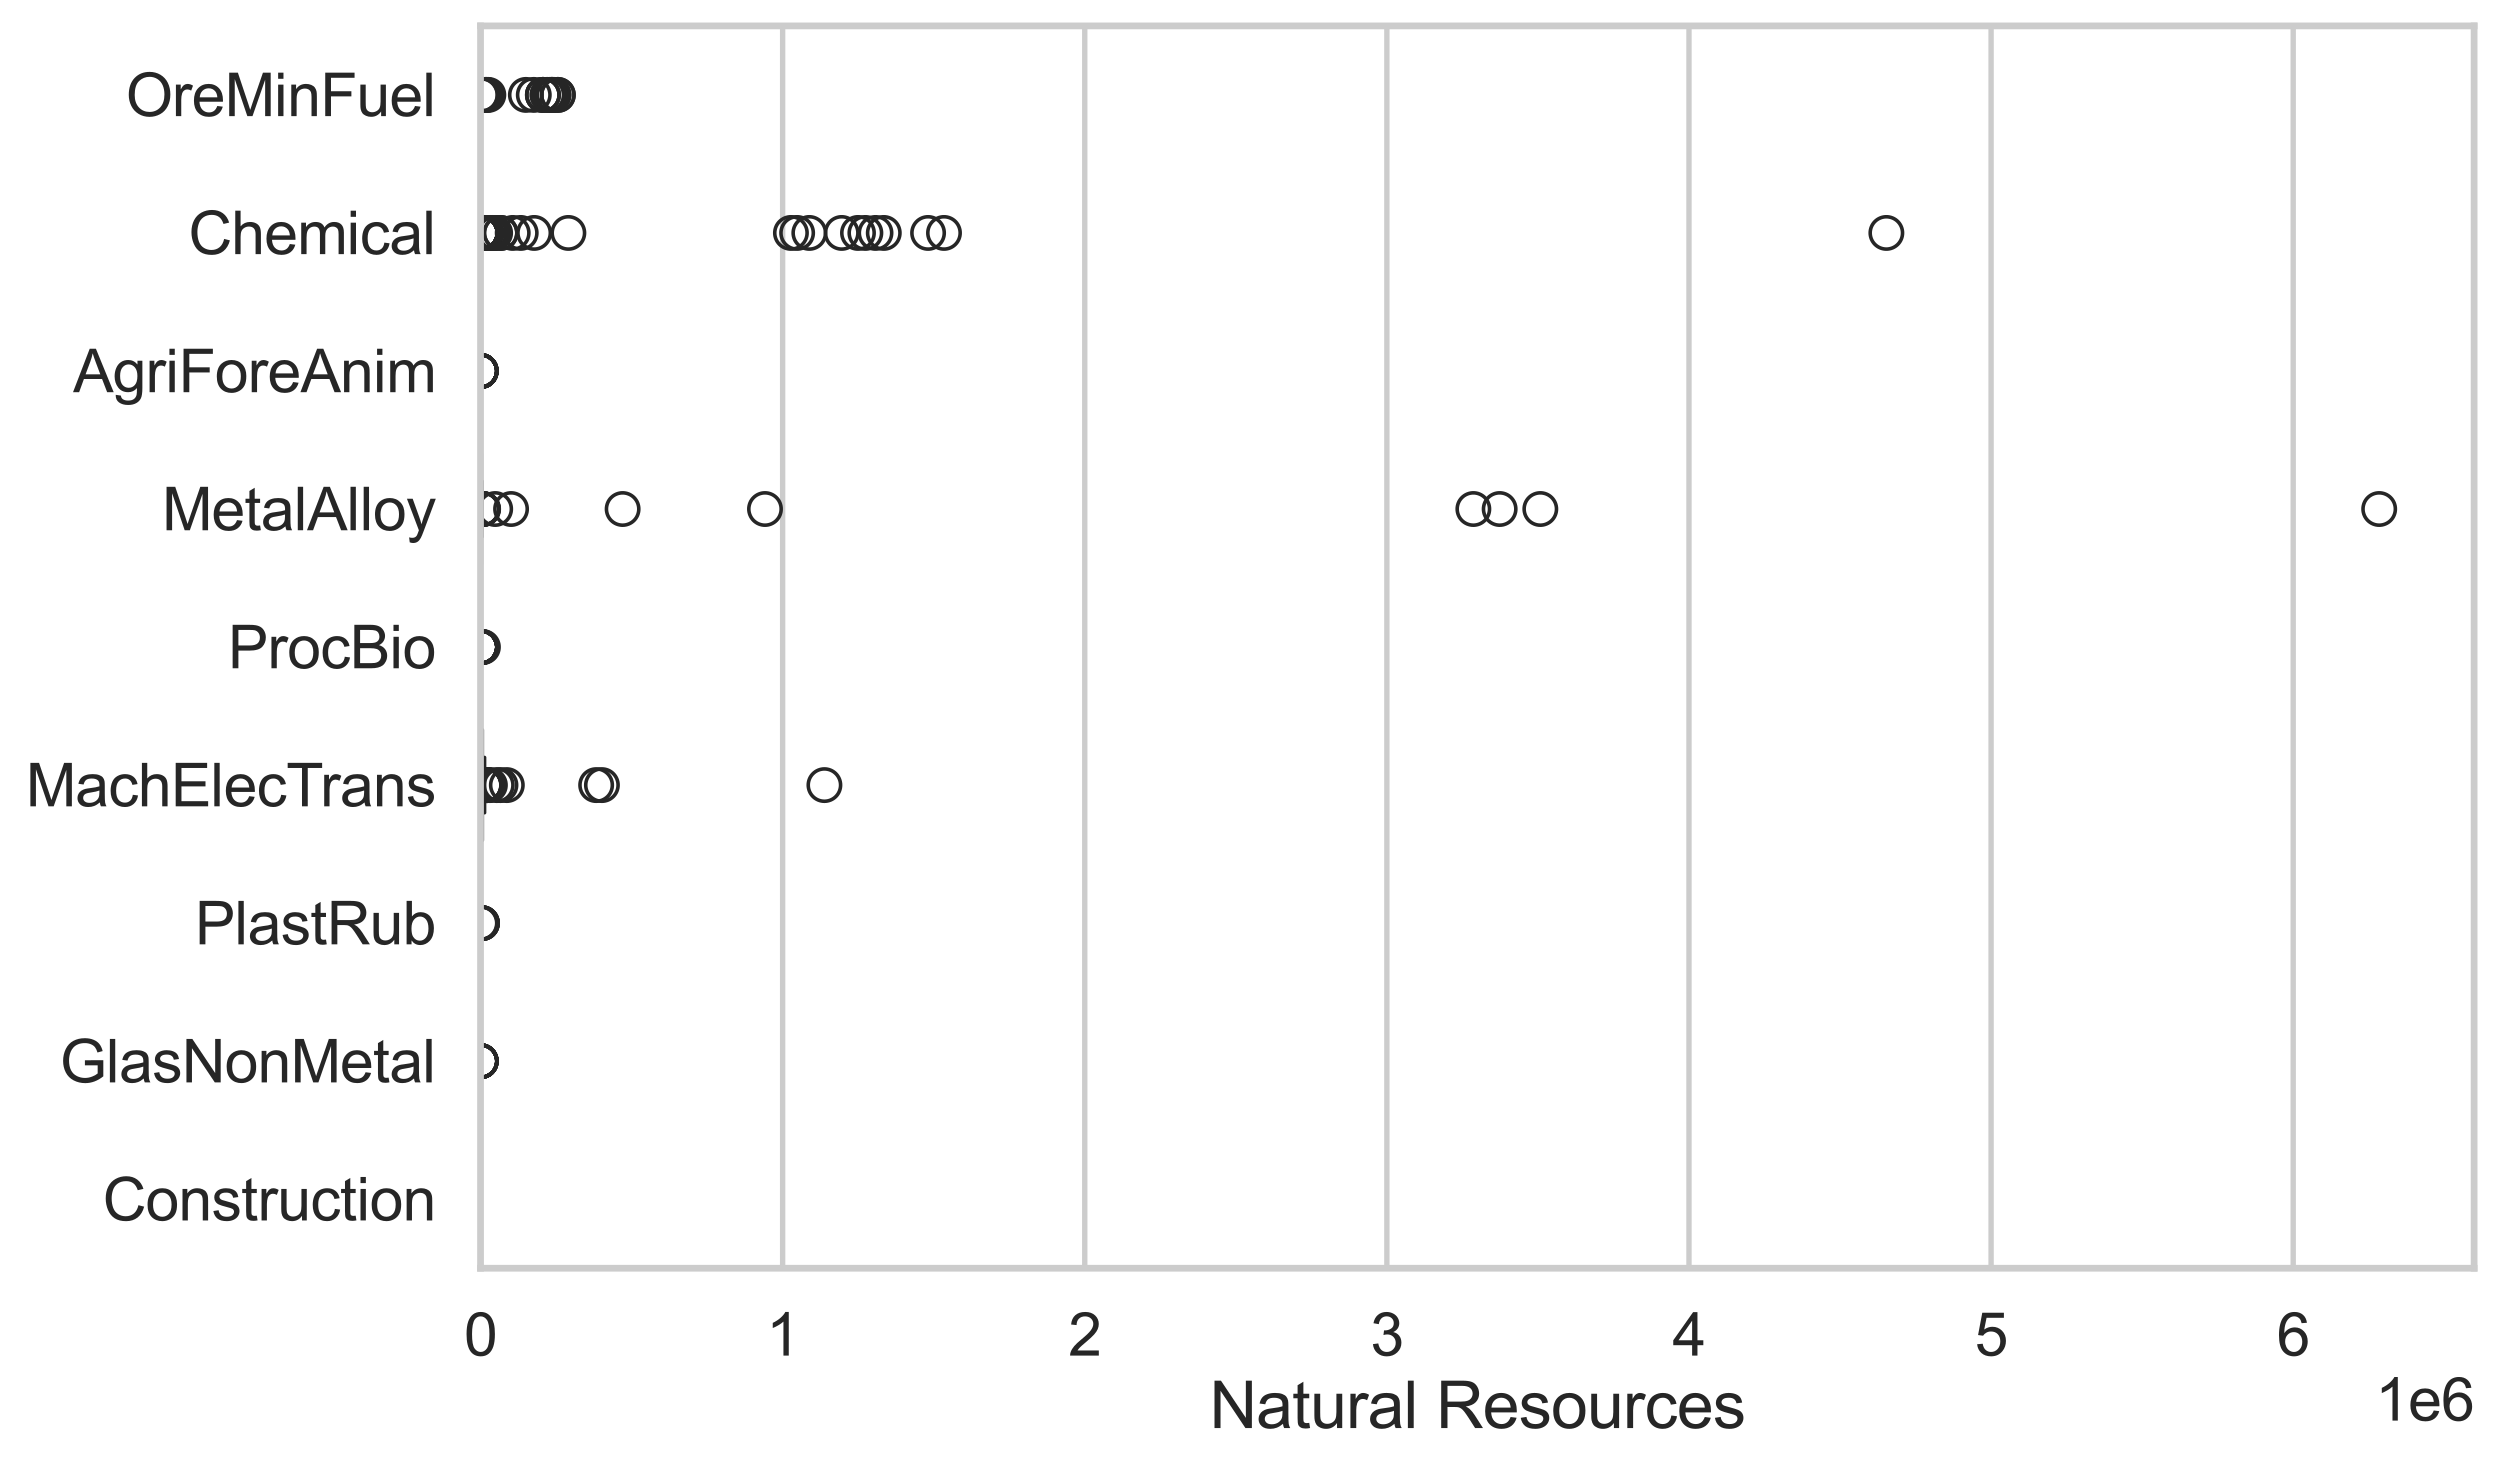 <?xml version="1.0" encoding="utf-8" standalone="no"?>
<!DOCTYPE svg PUBLIC "-//W3C//DTD SVG 1.1//EN"
  "http://www.w3.org/Graphics/SVG/1.1/DTD/svg11.dtd">
<svg xmlns:xlink="http://www.w3.org/1999/xlink" width="695.577pt" height="408.111pt" viewBox="0 0 695.577 408.111" xmlns="http://www.w3.org/2000/svg" version="1.1">
 <defs>
  <style type="text/css">*{stroke-linejoin: round; stroke-linecap: butt}</style>
 </defs>
 <g id="figure_1">
  <g id="patch_1">
   <path d="M 0 408.111 
L 695.577 408.111 
L 695.577 0 
L 0 0 
z
" style="fill: #ffffff"/>
  </g>
  <g id="axes_1">
   <g id="patch_2">
    <path d="M 133.697 352.86 
L 688.377 352.86 
L 688.377 7.2 
L 133.697 7.2 
z
" style="fill: #ffffff"/>
   </g>
   <g id="matplotlib.axis_1">
    <g id="xtick_1">
     <g id="line2d_1">
      <path d="M 133.697 352.86 
L 133.697 7.2 
" clip-path="url(#p36ac861727)" style="fill: none; stroke: #cccccc; stroke-width: 1.5; stroke-linecap: round"/>
     </g>
     <g id="text_1">
      <!-- 0 -->
      <g style="fill: #262626" transform="translate(129.109 377.17) scale(0.165 -0.165)">
       <defs>
        <path id="ArialMT-30" d="M 266 2259 
Q 266 3072 433 3567 
Q 600 4063 929 4331 
Q 1259 4600 1759 4600 
Q 2128 4600 2406 4451 
Q 2684 4303 2865 4023 
Q 3047 3744 3150 3342 
Q 3253 2941 3253 2259 
Q 3253 1453 3087 958 
Q 2922 463 2592 192 
Q 2263 -78 1759 -78 
Q 1097 -78 719 397 
Q 266 969 266 2259 
z
M 844 2259 
Q 844 1131 1108 757 
Q 1372 384 1759 384 
Q 2147 384 2411 759 
Q 2675 1134 2675 2259 
Q 2675 3391 2411 3762 
Q 2147 4134 1753 4134 
Q 1366 4134 1134 3806 
Q 844 3388 844 2259 
z
" transform="scale(0.016)"/>
       </defs>
       <use xlink:href="#ArialMT-30"/>
      </g>
     </g>
    </g>
    <g id="xtick_2">
     <g id="line2d_2">
      <path d="M 217.754 352.86 
L 217.754 7.2 
" clip-path="url(#p36ac861727)" style="fill: none; stroke: #cccccc; stroke-width: 1.5; stroke-linecap: round"/>
     </g>
     <g id="text_2">
      <!-- 1 -->
      <g style="fill: #262626" transform="translate(213.166 377.17) scale(0.165 -0.165)">
       <defs>
        <path id="ArialMT-31" d="M 2384 0 
L 1822 0 
L 1822 3584 
Q 1619 3391 1289 3197 
Q 959 3003 697 2906 
L 697 3450 
Q 1169 3672 1522 3987 
Q 1875 4303 2022 4600 
L 2384 4600 
L 2384 0 
z
" transform="scale(0.016)"/>
       </defs>
       <use xlink:href="#ArialMT-31"/>
      </g>
     </g>
    </g>
    <g id="xtick_3">
     <g id="line2d_3">
      <path d="M 301.811 352.86 
L 301.811 7.2 
" clip-path="url(#p36ac861727)" style="fill: none; stroke: #cccccc; stroke-width: 1.5; stroke-linecap: round"/>
     </g>
     <g id="text_3">
      <!-- 2 -->
      <g style="fill: #262626" transform="translate(297.223 377.17) scale(0.165 -0.165)">
       <defs>
        <path id="ArialMT-32" d="M 3222 541 
L 3222 0 
L 194 0 
Q 188 203 259 391 
Q 375 700 629 1000 
Q 884 1300 1366 1694 
Q 2113 2306 2375 2664 
Q 2638 3022 2638 3341 
Q 2638 3675 2398 3904 
Q 2159 4134 1775 4134 
Q 1369 4134 1125 3890 
Q 881 3647 878 3216 
L 300 3275 
Q 359 3922 746 4261 
Q 1134 4600 1788 4600 
Q 2447 4600 2831 4234 
Q 3216 3869 3216 3328 
Q 3216 3053 3103 2787 
Q 2991 2522 2730 2228 
Q 2469 1934 1863 1422 
Q 1356 997 1212 845 
Q 1069 694 975 541 
L 3222 541 
z
" transform="scale(0.016)"/>
       </defs>
       <use xlink:href="#ArialMT-32"/>
      </g>
     </g>
    </g>
    <g id="xtick_4">
     <g id="line2d_4">
      <path d="M 385.868 352.86 
L 385.868 7.2 
" clip-path="url(#p36ac861727)" style="fill: none; stroke: #cccccc; stroke-width: 1.5; stroke-linecap: round"/>
     </g>
     <g id="text_4">
      <!-- 3 -->
      <g style="fill: #262626" transform="translate(381.281 377.17) scale(0.165 -0.165)">
       <defs>
        <path id="ArialMT-33" d="M 269 1209 
L 831 1284 
Q 928 806 1161 595 
Q 1394 384 1728 384 
Q 2125 384 2398 659 
Q 2672 934 2672 1341 
Q 2672 1728 2419 1979 
Q 2166 2231 1775 2231 
Q 1616 2231 1378 2169 
L 1441 2663 
Q 1497 2656 1531 2656 
Q 1891 2656 2178 2843 
Q 2466 3031 2466 3422 
Q 2466 3731 2256 3934 
Q 2047 4138 1716 4138 
Q 1388 4138 1169 3931 
Q 950 3725 888 3313 
L 325 3413 
Q 428 3978 793 4289 
Q 1159 4600 1703 4600 
Q 2078 4600 2393 4439 
Q 2709 4278 2876 4000 
Q 3044 3722 3044 3409 
Q 3044 3113 2884 2869 
Q 2725 2625 2413 2481 
Q 2819 2388 3044 2092 
Q 3269 1797 3269 1353 
Q 3269 753 2831 336 
Q 2394 -81 1725 -81 
Q 1122 -81 723 278 
Q 325 638 269 1209 
z
" transform="scale(0.016)"/>
       </defs>
       <use xlink:href="#ArialMT-33"/>
      </g>
     </g>
    </g>
    <g id="xtick_5">
     <g id="line2d_5">
      <path d="M 469.926 352.86 
L 469.926 7.2 
" clip-path="url(#p36ac861727)" style="fill: none; stroke: #cccccc; stroke-width: 1.5; stroke-linecap: round"/>
     </g>
     <g id="text_5">
      <!-- 4 -->
      <g style="fill: #262626" transform="translate(465.338 377.17) scale(0.165 -0.165)">
       <defs>
        <path id="ArialMT-34" d="M 2069 0 
L 2069 1097 
L 81 1097 
L 81 1613 
L 2172 4581 
L 2631 4581 
L 2631 1613 
L 3250 1613 
L 3250 1097 
L 2631 1097 
L 2631 0 
L 2069 0 
z
M 2069 1613 
L 2069 3678 
L 634 1613 
L 2069 1613 
z
" transform="scale(0.016)"/>
       </defs>
       <use xlink:href="#ArialMT-34"/>
      </g>
     </g>
    </g>
    <g id="xtick_6">
     <g id="line2d_6">
      <path d="M 553.983 352.86 
L 553.983 7.2 
" clip-path="url(#p36ac861727)" style="fill: none; stroke: #cccccc; stroke-width: 1.5; stroke-linecap: round"/>
     </g>
     <g id="text_6">
      <!-- 5 -->
      <g style="fill: #262626" transform="translate(549.395 377.17) scale(0.165 -0.165)">
       <defs>
        <path id="ArialMT-35" d="M 266 1200 
L 856 1250 
Q 922 819 1161 601 
Q 1400 384 1738 384 
Q 2144 384 2425 690 
Q 2706 997 2706 1503 
Q 2706 1984 2436 2262 
Q 2166 2541 1728 2541 
Q 1456 2541 1237 2417 
Q 1019 2294 894 2097 
L 366 2166 
L 809 4519 
L 3088 4519 
L 3088 3981 
L 1259 3981 
L 1013 2750 
Q 1425 3038 1878 3038 
Q 2478 3038 2890 2622 
Q 3303 2206 3303 1553 
Q 3303 931 2941 478 
Q 2500 -78 1738 -78 
Q 1113 -78 717 272 
Q 322 622 266 1200 
z
" transform="scale(0.016)"/>
       </defs>
       <use xlink:href="#ArialMT-35"/>
      </g>
     </g>
    </g>
    <g id="xtick_7">
     <g id="line2d_7">
      <path d="M 638.04 352.86 
L 638.04 7.2 
" clip-path="url(#p36ac861727)" style="fill: none; stroke: #cccccc; stroke-width: 1.5; stroke-linecap: round"/>
     </g>
     <g id="text_7">
      <!-- 6 -->
      <g style="fill: #262626" transform="translate(633.452 377.17) scale(0.165 -0.165)">
       <defs>
        <path id="ArialMT-36" d="M 3184 3459 
L 2625 3416 
Q 2550 3747 2413 3897 
Q 2184 4138 1850 4138 
Q 1581 4138 1378 3988 
Q 1113 3794 959 3422 
Q 806 3050 800 2363 
Q 1003 2672 1297 2822 
Q 1591 2972 1913 2972 
Q 2475 2972 2870 2558 
Q 3266 2144 3266 1488 
Q 3266 1056 3080 686 
Q 2894 316 2569 119 
Q 2244 -78 1831 -78 
Q 1128 -78 684 439 
Q 241 956 241 2144 
Q 241 3472 731 4075 
Q 1159 4600 1884 4600 
Q 2425 4600 2770 4297 
Q 3116 3994 3184 3459 
z
M 888 1484 
Q 888 1194 1011 928 
Q 1134 663 1356 523 
Q 1578 384 1822 384 
Q 2178 384 2434 671 
Q 2691 959 2691 1453 
Q 2691 1928 2437 2201 
Q 2184 2475 1800 2475 
Q 1419 2475 1153 2201 
Q 888 1928 888 1484 
z
" transform="scale(0.016)"/>
       </defs>
       <use xlink:href="#ArialMT-36"/>
      </g>
     </g>
    </g>
    <g id="text_8">
     <!-- Natural Resources -->
     <g style="fill: #262626" transform="translate(336.51 397.334) scale(0.18 -0.18)">
      <defs>
       <path id="ArialMT-4e" d="M 488 0 
L 488 4581 
L 1109 4581 
L 3516 984 
L 3516 4581 
L 4097 4581 
L 4097 0 
L 3475 0 
L 1069 3600 
L 1069 0 
L 488 0 
z
" transform="scale(0.016)"/>
       <path id="ArialMT-61" d="M 2588 409 
Q 2275 144 1986 34 
Q 1697 -75 1366 -75 
Q 819 -75 525 192 
Q 231 459 231 875 
Q 231 1119 342 1320 
Q 453 1522 633 1644 
Q 813 1766 1038 1828 
Q 1203 1872 1538 1913 
Q 2219 1994 2541 2106 
Q 2544 2222 2544 2253 
Q 2544 2597 2384 2738 
Q 2169 2928 1744 2928 
Q 1347 2928 1158 2789 
Q 969 2650 878 2297 
L 328 2372 
Q 403 2725 575 2942 
Q 747 3159 1072 3276 
Q 1397 3394 1825 3394 
Q 2250 3394 2515 3294 
Q 2781 3194 2906 3042 
Q 3031 2891 3081 2659 
Q 3109 2516 3109 2141 
L 3109 1391 
Q 3109 606 3145 398 
Q 3181 191 3288 0 
L 2700 0 
Q 2613 175 2588 409 
z
M 2541 1666 
Q 2234 1541 1622 1453 
Q 1275 1403 1131 1340 
Q 988 1278 909 1158 
Q 831 1038 831 891 
Q 831 666 1001 516 
Q 1172 366 1500 366 
Q 1825 366 2078 508 
Q 2331 650 2450 897 
Q 2541 1088 2541 1459 
L 2541 1666 
z
" transform="scale(0.016)"/>
       <path id="ArialMT-74" d="M 1650 503 
L 1731 6 
Q 1494 -44 1306 -44 
Q 1000 -44 831 53 
Q 663 150 594 308 
Q 525 466 525 972 
L 525 2881 
L 113 2881 
L 113 3319 
L 525 3319 
L 525 4141 
L 1084 4478 
L 1084 3319 
L 1650 3319 
L 1650 2881 
L 1084 2881 
L 1084 941 
Q 1084 700 1114 631 
Q 1144 563 1211 522 
Q 1278 481 1403 481 
Q 1497 481 1650 503 
z
" transform="scale(0.016)"/>
       <path id="ArialMT-75" d="M 2597 0 
L 2597 488 
Q 2209 -75 1544 -75 
Q 1250 -75 995 37 
Q 741 150 617 320 
Q 494 491 444 738 
Q 409 903 409 1263 
L 409 3319 
L 972 3319 
L 972 1478 
Q 972 1038 1006 884 
Q 1059 663 1231 536 
Q 1403 409 1656 409 
Q 1909 409 2131 539 
Q 2353 669 2445 892 
Q 2538 1116 2538 1541 
L 2538 3319 
L 3100 3319 
L 3100 0 
L 2597 0 
z
" transform="scale(0.016)"/>
       <path id="ArialMT-72" d="M 416 0 
L 416 3319 
L 922 3319 
L 922 2816 
Q 1116 3169 1280 3281 
Q 1444 3394 1641 3394 
Q 1925 3394 2219 3213 
L 2025 2691 
Q 1819 2813 1613 2813 
Q 1428 2813 1281 2702 
Q 1134 2591 1072 2394 
Q 978 2094 978 1738 
L 978 0 
L 416 0 
z
" transform="scale(0.016)"/>
       <path id="ArialMT-6c" d="M 409 0 
L 409 4581 
L 972 4581 
L 972 0 
L 409 0 
z
" transform="scale(0.016)"/>
       <path id="ArialMT-20" transform="scale(0.016)"/>
       <path id="ArialMT-52" d="M 503 0 
L 503 4581 
L 2534 4581 
Q 3147 4581 3465 4457 
Q 3784 4334 3975 4021 
Q 4166 3709 4166 3331 
Q 4166 2844 3850 2509 
Q 3534 2175 2875 2084 
Q 3116 1969 3241 1856 
Q 3506 1613 3744 1247 
L 4541 0 
L 3778 0 
L 3172 953 
Q 2906 1366 2734 1584 
Q 2563 1803 2427 1890 
Q 2291 1978 2150 2013 
Q 2047 2034 1813 2034 
L 1109 2034 
L 1109 0 
L 503 0 
z
M 1109 2559 
L 2413 2559 
Q 2828 2559 3062 2645 
Q 3297 2731 3419 2920 
Q 3541 3109 3541 3331 
Q 3541 3656 3305 3865 
Q 3069 4075 2559 4075 
L 1109 4075 
L 1109 2559 
z
" transform="scale(0.016)"/>
       <path id="ArialMT-65" d="M 2694 1069 
L 3275 997 
Q 3138 488 2766 206 
Q 2394 -75 1816 -75 
Q 1088 -75 661 373 
Q 234 822 234 1631 
Q 234 2469 665 2931 
Q 1097 3394 1784 3394 
Q 2450 3394 2872 2941 
Q 3294 2488 3294 1666 
Q 3294 1616 3291 1516 
L 816 1516 
Q 847 969 1125 678 
Q 1403 388 1819 388 
Q 2128 388 2347 550 
Q 2566 713 2694 1069 
z
M 847 1978 
L 2700 1978 
Q 2663 2397 2488 2606 
Q 2219 2931 1791 2931 
Q 1403 2931 1139 2672 
Q 875 2413 847 1978 
z
" transform="scale(0.016)"/>
       <path id="ArialMT-73" d="M 197 991 
L 753 1078 
Q 800 744 1014 566 
Q 1228 388 1613 388 
Q 2000 388 2187 545 
Q 2375 703 2375 916 
Q 2375 1106 2209 1216 
Q 2094 1291 1634 1406 
Q 1016 1563 777 1677 
Q 538 1791 414 1992 
Q 291 2194 291 2438 
Q 291 2659 392 2848 
Q 494 3038 669 3163 
Q 800 3259 1026 3326 
Q 1253 3394 1513 3394 
Q 1903 3394 2198 3281 
Q 2494 3169 2634 2976 
Q 2775 2784 2828 2463 
L 2278 2388 
Q 2241 2644 2061 2787 
Q 1881 2931 1553 2931 
Q 1166 2931 1000 2803 
Q 834 2675 834 2503 
Q 834 2394 903 2306 
Q 972 2216 1119 2156 
Q 1203 2125 1616 2013 
Q 2213 1853 2448 1751 
Q 2684 1650 2818 1456 
Q 2953 1263 2953 975 
Q 2953 694 2789 445 
Q 2625 197 2315 61 
Q 2006 -75 1616 -75 
Q 969 -75 630 194 
Q 291 463 197 991 
z
" transform="scale(0.016)"/>
       <path id="ArialMT-6f" d="M 213 1659 
Q 213 2581 725 3025 
Q 1153 3394 1769 3394 
Q 2453 3394 2887 2945 
Q 3322 2497 3322 1706 
Q 3322 1066 3130 698 
Q 2938 331 2570 128 
Q 2203 -75 1769 -75 
Q 1072 -75 642 372 
Q 213 819 213 1659 
z
M 791 1659 
Q 791 1022 1069 705 
Q 1347 388 1769 388 
Q 2188 388 2466 706 
Q 2744 1025 2744 1678 
Q 2744 2294 2464 2611 
Q 2184 2928 1769 2928 
Q 1347 2928 1069 2612 
Q 791 2297 791 1659 
z
" transform="scale(0.016)"/>
       <path id="ArialMT-63" d="M 2588 1216 
L 3141 1144 
Q 3050 572 2676 248 
Q 2303 -75 1759 -75 
Q 1078 -75 664 370 
Q 250 816 250 1647 
Q 250 2184 428 2587 
Q 606 2991 970 3192 
Q 1334 3394 1763 3394 
Q 2303 3394 2647 3120 
Q 2991 2847 3088 2344 
L 2541 2259 
Q 2463 2594 2264 2762 
Q 2066 2931 1784 2931 
Q 1359 2931 1093 2626 
Q 828 2322 828 1663 
Q 828 994 1084 691 
Q 1341 388 1753 388 
Q 2084 388 2306 591 
Q 2528 794 2588 1216 
z
" transform="scale(0.016)"/>
      </defs>
      <use xlink:href="#ArialMT-4e"/>
      <use xlink:href="#ArialMT-61" transform="translate(72.217 0)"/>
      <use xlink:href="#ArialMT-74" transform="translate(127.832 0)"/>
      <use xlink:href="#ArialMT-75" transform="translate(155.615 0)"/>
      <use xlink:href="#ArialMT-72" transform="translate(211.23 0)"/>
      <use xlink:href="#ArialMT-61" transform="translate(244.531 0)"/>
      <use xlink:href="#ArialMT-6c" transform="translate(300.146 0)"/>
      <use xlink:href="#ArialMT-20" transform="translate(322.363 0)"/>
      <use xlink:href="#ArialMT-52" transform="translate(350.146 0)"/>
      <use xlink:href="#ArialMT-65" transform="translate(422.363 0)"/>
      <use xlink:href="#ArialMT-73" transform="translate(477.979 0)"/>
      <use xlink:href="#ArialMT-6f" transform="translate(527.979 0)"/>
      <use xlink:href="#ArialMT-75" transform="translate(583.594 0)"/>
      <use xlink:href="#ArialMT-72" transform="translate(639.209 0)"/>
      <use xlink:href="#ArialMT-63" transform="translate(672.51 0)"/>
      <use xlink:href="#ArialMT-65" transform="translate(722.51 0)"/>
      <use xlink:href="#ArialMT-73" transform="translate(778.125 0)"/>
     </g>
    </g>
    <g id="text_9">
     <!-- 1e6 -->
     <g style="fill: #262626" transform="translate(660.85 395.26) scale(0.165 -0.165)">
      <use xlink:href="#ArialMT-31"/>
      <use xlink:href="#ArialMT-65" transform="translate(55.615 0)"/>
      <use xlink:href="#ArialMT-36" transform="translate(111.23 0)"/>
     </g>
    </g>
   </g>
   <g id="matplotlib.axis_2">
    <g id="ytick_1">
     <g id="text_10">
      <!-- OreMinFuel -->
      <g style="fill: #262626" transform="translate(35.013 32.309) scale(0.165 -0.165)">
       <defs>
        <path id="ArialMT-4f" d="M 309 2231 
Q 309 3372 921 4017 
Q 1534 4663 2503 4663 
Q 3138 4663 3647 4359 
Q 4156 4056 4423 3514 
Q 4691 2972 4691 2284 
Q 4691 1588 4409 1038 
Q 4128 488 3612 205 
Q 3097 -78 2500 -78 
Q 1853 -78 1343 234 
Q 834 547 571 1087 
Q 309 1628 309 2231 
z
M 934 2222 
Q 934 1394 1379 917 
Q 1825 441 2497 441 
Q 3181 441 3623 922 
Q 4066 1403 4066 2288 
Q 4066 2847 3877 3264 
Q 3688 3681 3323 3911 
Q 2959 4141 2506 4141 
Q 1863 4141 1398 3698 
Q 934 3256 934 2222 
z
" transform="scale(0.016)"/>
        <path id="ArialMT-4d" d="M 475 0 
L 475 4581 
L 1388 4581 
L 2472 1338 
Q 2622 884 2691 659 
Q 2769 909 2934 1394 
L 4031 4581 
L 4847 4581 
L 4847 0 
L 4263 0 
L 4263 3834 
L 2931 0 
L 2384 0 
L 1059 3900 
L 1059 0 
L 475 0 
z
" transform="scale(0.016)"/>
        <path id="ArialMT-69" d="M 425 3934 
L 425 4581 
L 988 4581 
L 988 3934 
L 425 3934 
z
M 425 0 
L 425 3319 
L 988 3319 
L 988 0 
L 425 0 
z
" transform="scale(0.016)"/>
        <path id="ArialMT-6e" d="M 422 0 
L 422 3319 
L 928 3319 
L 928 2847 
Q 1294 3394 1984 3394 
Q 2284 3394 2536 3286 
Q 2788 3178 2913 3003 
Q 3038 2828 3088 2588 
Q 3119 2431 3119 2041 
L 3119 0 
L 2556 0 
L 2556 2019 
Q 2556 2363 2490 2533 
Q 2425 2703 2258 2804 
Q 2091 2906 1866 2906 
Q 1506 2906 1245 2678 
Q 984 2450 984 1813 
L 984 0 
L 422 0 
z
" transform="scale(0.016)"/>
        <path id="ArialMT-46" d="M 525 0 
L 525 4581 
L 3616 4581 
L 3616 4041 
L 1131 4041 
L 1131 2622 
L 3281 2622 
L 3281 2081 
L 1131 2081 
L 1131 0 
L 525 0 
z
" transform="scale(0.016)"/>
       </defs>
       <use xlink:href="#ArialMT-4f"/>
       <use xlink:href="#ArialMT-72" transform="translate(77.783 0)"/>
       <use xlink:href="#ArialMT-65" transform="translate(111.084 0)"/>
       <use xlink:href="#ArialMT-4d" transform="translate(166.699 0)"/>
       <use xlink:href="#ArialMT-69" transform="translate(250 0)"/>
       <use xlink:href="#ArialMT-6e" transform="translate(272.217 0)"/>
       <use xlink:href="#ArialMT-46" transform="translate(327.832 0)"/>
       <use xlink:href="#ArialMT-75" transform="translate(388.916 0)"/>
       <use xlink:href="#ArialMT-65" transform="translate(444.531 0)"/>
       <use xlink:href="#ArialMT-6c" transform="translate(500.146 0)"/>
      </g>
     </g>
    </g>
    <g id="ytick_2">
     <g id="text_11">
      <!-- Chemical -->
      <g style="fill: #262626" transform="translate(52.428 70.715) scale(0.165 -0.165)">
       <defs>
        <path id="ArialMT-43" d="M 3763 1606 
L 4369 1453 
Q 4178 706 3683 314 
Q 3188 -78 2472 -78 
Q 1731 -78 1267 223 
Q 803 525 561 1097 
Q 319 1669 319 2325 
Q 319 3041 592 3573 
Q 866 4106 1370 4382 
Q 1875 4659 2481 4659 
Q 3169 4659 3637 4309 
Q 4106 3959 4291 3325 
L 3694 3184 
Q 3534 3684 3231 3912 
Q 2928 4141 2469 4141 
Q 1941 4141 1586 3887 
Q 1231 3634 1087 3207 
Q 944 2781 944 2328 
Q 944 1744 1114 1308 
Q 1284 872 1643 656 
Q 2003 441 2422 441 
Q 2931 441 3284 734 
Q 3638 1028 3763 1606 
z
" transform="scale(0.016)"/>
        <path id="ArialMT-68" d="M 422 0 
L 422 4581 
L 984 4581 
L 984 2938 
Q 1378 3394 1978 3394 
Q 2347 3394 2619 3248 
Q 2891 3103 3008 2847 
Q 3125 2591 3125 2103 
L 3125 0 
L 2563 0 
L 2563 2103 
Q 2563 2525 2380 2717 
Q 2197 2909 1863 2909 
Q 1613 2909 1392 2779 
Q 1172 2650 1078 2428 
Q 984 2206 984 1816 
L 984 0 
L 422 0 
z
" transform="scale(0.016)"/>
        <path id="ArialMT-6d" d="M 422 0 
L 422 3319 
L 925 3319 
L 925 2853 
Q 1081 3097 1340 3245 
Q 1600 3394 1931 3394 
Q 2300 3394 2536 3241 
Q 2772 3088 2869 2813 
Q 3263 3394 3894 3394 
Q 4388 3394 4653 3120 
Q 4919 2847 4919 2278 
L 4919 0 
L 4359 0 
L 4359 2091 
Q 4359 2428 4304 2576 
Q 4250 2725 4106 2815 
Q 3963 2906 3769 2906 
Q 3419 2906 3187 2673 
Q 2956 2441 2956 1928 
L 2956 0 
L 2394 0 
L 2394 2156 
Q 2394 2531 2256 2718 
Q 2119 2906 1806 2906 
Q 1569 2906 1367 2781 
Q 1166 2656 1075 2415 
Q 984 2175 984 1722 
L 984 0 
L 422 0 
z
" transform="scale(0.016)"/>
       </defs>
       <use xlink:href="#ArialMT-43"/>
       <use xlink:href="#ArialMT-68" transform="translate(72.217 0)"/>
       <use xlink:href="#ArialMT-65" transform="translate(127.832 0)"/>
       <use xlink:href="#ArialMT-6d" transform="translate(183.447 0)"/>
       <use xlink:href="#ArialMT-69" transform="translate(266.748 0)"/>
       <use xlink:href="#ArialMT-63" transform="translate(288.965 0)"/>
       <use xlink:href="#ArialMT-61" transform="translate(338.965 0)"/>
       <use xlink:href="#ArialMT-6c" transform="translate(394.58 0)"/>
      </g>
     </g>
    </g>
    <g id="ytick_3">
     <g id="text_12">
      <!-- AgriForeAnim -->
      <g style="fill: #262626" transform="translate(20.341 109.122) scale(0.165 -0.165)">
       <defs>
        <path id="ArialMT-41" d="M -9 0 
L 1750 4581 
L 2403 4581 
L 4278 0 
L 3588 0 
L 3053 1388 
L 1138 1388 
L 634 0 
L -9 0 
z
M 1313 1881 
L 2866 1881 
L 2388 3150 
Q 2169 3728 2063 4100 
Q 1975 3659 1816 3225 
L 1313 1881 
z
" transform="scale(0.016)"/>
        <path id="ArialMT-67" d="M 319 -275 
L 866 -356 
Q 900 -609 1056 -725 
Q 1266 -881 1628 -881 
Q 2019 -881 2231 -725 
Q 2444 -569 2519 -288 
Q 2563 -116 2559 434 
Q 2191 0 1641 0 
Q 956 0 581 494 
Q 206 988 206 1678 
Q 206 2153 378 2554 
Q 550 2956 876 3175 
Q 1203 3394 1644 3394 
Q 2231 3394 2613 2919 
L 2613 3319 
L 3131 3319 
L 3131 450 
Q 3131 -325 2973 -648 
Q 2816 -972 2473 -1159 
Q 2131 -1347 1631 -1347 
Q 1038 -1347 672 -1080 
Q 306 -813 319 -275 
z
M 784 1719 
Q 784 1066 1043 766 
Q 1303 466 1694 466 
Q 2081 466 2343 764 
Q 2606 1063 2606 1700 
Q 2606 2309 2336 2618 
Q 2066 2928 1684 2928 
Q 1309 2928 1046 2623 
Q 784 2319 784 1719 
z
" transform="scale(0.016)"/>
       </defs>
       <use xlink:href="#ArialMT-41"/>
       <use xlink:href="#ArialMT-67" transform="translate(66.699 0)"/>
       <use xlink:href="#ArialMT-72" transform="translate(122.314 0)"/>
       <use xlink:href="#ArialMT-69" transform="translate(155.615 0)"/>
       <use xlink:href="#ArialMT-46" transform="translate(177.832 0)"/>
       <use xlink:href="#ArialMT-6f" transform="translate(238.916 0)"/>
       <use xlink:href="#ArialMT-72" transform="translate(294.531 0)"/>
       <use xlink:href="#ArialMT-65" transform="translate(327.832 0)"/>
       <use xlink:href="#ArialMT-41" transform="translate(383.447 0)"/>
       <use xlink:href="#ArialMT-6e" transform="translate(450.146 0)"/>
       <use xlink:href="#ArialMT-69" transform="translate(505.762 0)"/>
       <use xlink:href="#ArialMT-6d" transform="translate(527.979 0)"/>
      </g>
     </g>
    </g>
    <g id="ytick_4">
     <g id="text_13">
      <!-- MetalAlloy -->
      <g style="fill: #262626" transform="translate(45.088 147.529) scale(0.165 -0.165)">
       <defs>
        <path id="ArialMT-79" d="M 397 -1278 
L 334 -750 
Q 519 -800 656 -800 
Q 844 -800 956 -737 
Q 1069 -675 1141 -563 
Q 1194 -478 1313 -144 
Q 1328 -97 1363 -6 
L 103 3319 
L 709 3319 
L 1400 1397 
Q 1534 1031 1641 628 
Q 1738 1016 1872 1384 
L 2581 3319 
L 3144 3319 
L 1881 -56 
Q 1678 -603 1566 -809 
Q 1416 -1088 1222 -1217 
Q 1028 -1347 759 -1347 
Q 597 -1347 397 -1278 
z
" transform="scale(0.016)"/>
       </defs>
       <use xlink:href="#ArialMT-4d"/>
       <use xlink:href="#ArialMT-65" transform="translate(83.301 0)"/>
       <use xlink:href="#ArialMT-74" transform="translate(138.916 0)"/>
       <use xlink:href="#ArialMT-61" transform="translate(166.699 0)"/>
       <use xlink:href="#ArialMT-6c" transform="translate(222.314 0)"/>
       <use xlink:href="#ArialMT-41" transform="translate(244.531 0)"/>
       <use xlink:href="#ArialMT-6c" transform="translate(311.23 0)"/>
       <use xlink:href="#ArialMT-6c" transform="translate(333.447 0)"/>
       <use xlink:href="#ArialMT-6f" transform="translate(355.664 0)"/>
       <use xlink:href="#ArialMT-79" transform="translate(411.279 0)"/>
      </g>
     </g>
    </g>
    <g id="ytick_5">
     <g id="text_14">
      <!-- ProcBio -->
      <g style="fill: #262626" transform="translate(63.424 185.935) scale(0.165 -0.165)">
       <defs>
        <path id="ArialMT-50" d="M 494 0 
L 494 4581 
L 2222 4581 
Q 2678 4581 2919 4538 
Q 3256 4481 3484 4323 
Q 3713 4166 3852 3881 
Q 3991 3597 3991 3256 
Q 3991 2672 3619 2267 
Q 3247 1863 2275 1863 
L 1100 1863 
L 1100 0 
L 494 0 
z
M 1100 2403 
L 2284 2403 
Q 2872 2403 3119 2622 
Q 3366 2841 3366 3238 
Q 3366 3525 3220 3729 
Q 3075 3934 2838 4000 
Q 2684 4041 2272 4041 
L 1100 4041 
L 1100 2403 
z
" transform="scale(0.016)"/>
        <path id="ArialMT-42" d="M 469 0 
L 469 4581 
L 2188 4581 
Q 2713 4581 3030 4442 
Q 3347 4303 3526 4014 
Q 3706 3725 3706 3409 
Q 3706 3116 3547 2856 
Q 3388 2597 3066 2438 
Q 3481 2316 3704 2022 
Q 3928 1728 3928 1328 
Q 3928 1006 3792 729 
Q 3656 453 3456 303 
Q 3256 153 2954 76 
Q 2653 0 2216 0 
L 469 0 
z
M 1075 2656 
L 2066 2656 
Q 2469 2656 2644 2709 
Q 2875 2778 2992 2937 
Q 3109 3097 3109 3338 
Q 3109 3566 3000 3739 
Q 2891 3913 2687 3977 
Q 2484 4041 1991 4041 
L 1075 4041 
L 1075 2656 
z
M 1075 541 
L 2216 541 
Q 2509 541 2628 563 
Q 2838 600 2978 687 
Q 3119 775 3209 942 
Q 3300 1109 3300 1328 
Q 3300 1584 3169 1773 
Q 3038 1963 2805 2039 
Q 2572 2116 2134 2116 
L 1075 2116 
L 1075 541 
z
" transform="scale(0.016)"/>
       </defs>
       <use xlink:href="#ArialMT-50"/>
       <use xlink:href="#ArialMT-72" transform="translate(66.699 0)"/>
       <use xlink:href="#ArialMT-6f" transform="translate(100 0)"/>
       <use xlink:href="#ArialMT-63" transform="translate(155.615 0)"/>
       <use xlink:href="#ArialMT-42" transform="translate(205.615 0)"/>
       <use xlink:href="#ArialMT-69" transform="translate(272.314 0)"/>
       <use xlink:href="#ArialMT-6f" transform="translate(294.531 0)"/>
      </g>
     </g>
    </g>
    <g id="ytick_6">
     <g id="text_15">
      <!-- MachElecTrans -->
      <g style="fill: #262626" transform="translate(7.2 224.342) scale(0.165 -0.165)">
       <defs>
        <path id="ArialMT-45" d="M 506 0 
L 506 4581 
L 3819 4581 
L 3819 4041 
L 1113 4041 
L 1113 2638 
L 3647 2638 
L 3647 2100 
L 1113 2100 
L 1113 541 
L 3925 541 
L 3925 0 
L 506 0 
z
" transform="scale(0.016)"/>
        <path id="ArialMT-54" d="M 1659 0 
L 1659 4041 
L 150 4041 
L 150 4581 
L 3781 4581 
L 3781 4041 
L 2266 4041 
L 2266 0 
L 1659 0 
z
" transform="scale(0.016)"/>
       </defs>
       <use xlink:href="#ArialMT-4d"/>
       <use xlink:href="#ArialMT-61" transform="translate(83.301 0)"/>
       <use xlink:href="#ArialMT-63" transform="translate(138.916 0)"/>
       <use xlink:href="#ArialMT-68" transform="translate(188.916 0)"/>
       <use xlink:href="#ArialMT-45" transform="translate(244.531 0)"/>
       <use xlink:href="#ArialMT-6c" transform="translate(311.23 0)"/>
       <use xlink:href="#ArialMT-65" transform="translate(333.447 0)"/>
       <use xlink:href="#ArialMT-63" transform="translate(389.062 0)"/>
       <use xlink:href="#ArialMT-54" transform="translate(439.062 0)"/>
       <use xlink:href="#ArialMT-72" transform="translate(496.396 0)"/>
       <use xlink:href="#ArialMT-61" transform="translate(529.697 0)"/>
       <use xlink:href="#ArialMT-6e" transform="translate(585.312 0)"/>
       <use xlink:href="#ArialMT-73" transform="translate(640.928 0)"/>
      </g>
     </g>
    </g>
    <g id="ytick_7">
     <g id="text_16">
      <!-- PlastRub -->
      <g style="fill: #262626" transform="translate(54.248 262.749) scale(0.165 -0.165)">
       <defs>
        <path id="ArialMT-62" d="M 941 0 
L 419 0 
L 419 4581 
L 981 4581 
L 981 2947 
Q 1338 3394 1891 3394 
Q 2197 3394 2470 3270 
Q 2744 3147 2920 2923 
Q 3097 2700 3197 2384 
Q 3297 2069 3297 1709 
Q 3297 856 2875 390 
Q 2453 -75 1863 -75 
Q 1275 -75 941 416 
L 941 0 
z
M 934 1684 
Q 934 1088 1097 822 
Q 1363 388 1816 388 
Q 2184 388 2453 708 
Q 2722 1028 2722 1663 
Q 2722 2313 2464 2622 
Q 2206 2931 1841 2931 
Q 1472 2931 1203 2611 
Q 934 2291 934 1684 
z
" transform="scale(0.016)"/>
       </defs>
       <use xlink:href="#ArialMT-50"/>
       <use xlink:href="#ArialMT-6c" transform="translate(66.699 0)"/>
       <use xlink:href="#ArialMT-61" transform="translate(88.916 0)"/>
       <use xlink:href="#ArialMT-73" transform="translate(144.531 0)"/>
       <use xlink:href="#ArialMT-74" transform="translate(194.531 0)"/>
       <use xlink:href="#ArialMT-52" transform="translate(222.314 0)"/>
       <use xlink:href="#ArialMT-75" transform="translate(294.531 0)"/>
       <use xlink:href="#ArialMT-62" transform="translate(350.146 0)"/>
      </g>
     </g>
    </g>
    <g id="ytick_8">
     <g id="text_17">
      <!-- GlasNonMetal -->
      <g style="fill: #262626" transform="translate(16.659 301.155) scale(0.165 -0.165)">
       <defs>
        <path id="ArialMT-47" d="M 2638 1797 
L 2638 2334 
L 4578 2338 
L 4578 638 
Q 4131 281 3656 101 
Q 3181 -78 2681 -78 
Q 2006 -78 1454 211 
Q 903 500 622 1047 
Q 341 1594 341 2269 
Q 341 2938 620 3517 
Q 900 4097 1425 4378 
Q 1950 4659 2634 4659 
Q 3131 4659 3532 4498 
Q 3934 4338 4162 4050 
Q 4391 3763 4509 3300 
L 3963 3150 
Q 3859 3500 3706 3700 
Q 3553 3900 3268 4020 
Q 2984 4141 2638 4141 
Q 2222 4141 1919 4014 
Q 1616 3888 1430 3681 
Q 1244 3475 1141 3228 
Q 966 2803 966 2306 
Q 966 1694 1177 1281 
Q 1388 869 1791 669 
Q 2194 469 2647 469 
Q 3041 469 3416 620 
Q 3791 772 3984 944 
L 3984 1797 
L 2638 1797 
z
" transform="scale(0.016)"/>
       </defs>
       <use xlink:href="#ArialMT-47"/>
       <use xlink:href="#ArialMT-6c" transform="translate(77.783 0)"/>
       <use xlink:href="#ArialMT-61" transform="translate(100 0)"/>
       <use xlink:href="#ArialMT-73" transform="translate(155.615 0)"/>
       <use xlink:href="#ArialMT-4e" transform="translate(205.615 0)"/>
       <use xlink:href="#ArialMT-6f" transform="translate(277.832 0)"/>
       <use xlink:href="#ArialMT-6e" transform="translate(333.447 0)"/>
       <use xlink:href="#ArialMT-4d" transform="translate(389.062 0)"/>
       <use xlink:href="#ArialMT-65" transform="translate(472.363 0)"/>
       <use xlink:href="#ArialMT-74" transform="translate(527.979 0)"/>
       <use xlink:href="#ArialMT-61" transform="translate(555.762 0)"/>
       <use xlink:href="#ArialMT-6c" transform="translate(611.377 0)"/>
      </g>
     </g>
    </g>
    <g id="ytick_9">
     <g id="text_18">
      <!-- Construction -->
      <g style="fill: #262626" transform="translate(28.575 339.562) scale(0.165 -0.165)">
       <use xlink:href="#ArialMT-43"/>
       <use xlink:href="#ArialMT-6f" transform="translate(72.217 0)"/>
       <use xlink:href="#ArialMT-6e" transform="translate(127.832 0)"/>
       <use xlink:href="#ArialMT-73" transform="translate(183.447 0)"/>
       <use xlink:href="#ArialMT-74" transform="translate(233.447 0)"/>
       <use xlink:href="#ArialMT-72" transform="translate(261.23 0)"/>
       <use xlink:href="#ArialMT-75" transform="translate(294.531 0)"/>
       <use xlink:href="#ArialMT-63" transform="translate(350.146 0)"/>
       <use xlink:href="#ArialMT-74" transform="translate(400.146 0)"/>
       <use xlink:href="#ArialMT-69" transform="translate(427.93 0)"/>
       <use xlink:href="#ArialMT-6f" transform="translate(450.146 0)"/>
       <use xlink:href="#ArialMT-6e" transform="translate(505.762 0)"/>
      </g>
     </g>
    </g>
   </g>
   <g id="patch_3">
    <path d="M 133.698 11.041 
L 133.698 41.766 
L 133.744 41.766 
L 133.744 11.041 
L 133.698 11.041 
z
" clip-path="url(#p36ac861727)" style="fill: #ca74db; stroke: #262626; stroke-linejoin: miter"/>
   </g>
   <g id="line2d_8">
    <path d="M 133.698 26.403 
L 133.697 26.403 
" clip-path="url(#p36ac861727)" style="fill: none; stroke: #262626"/>
   </g>
   <g id="line2d_9">
    <path d="M 133.744 26.403 
L 133.804 26.403 
" clip-path="url(#p36ac861727)" style="fill: none; stroke: #262626"/>
   </g>
   <g id="line2d_10">
    <path d="M 133.697 18.722 
L 133.697 34.085 
" clip-path="url(#p36ac861727)" style="fill: none; stroke: #262626; stroke-linecap: round"/>
   </g>
   <g id="line2d_11">
    <path d="M 133.804 18.722 
L 133.804 34.085 
" clip-path="url(#p36ac861727)" style="fill: none; stroke: #262626; stroke-linecap: round"/>
   </g>
   <g id="line2d_12">
    <defs>
     <path id="m6c699771c4" d="M 0 4.5 
C 1.193 4.5 2.338 4.026 3.182 3.182 
C 4.026 2.338 4.5 1.193 4.5 0 
C 4.5 -1.193 4.026 -2.338 3.182 -3.182 
C 2.338 -4.026 1.193 -4.5 0 -4.5 
C -1.193 -4.5 -2.338 -4.026 -3.182 -3.182 
C -4.026 -2.338 -4.5 -1.193 -4.5 0 
C -4.5 1.193 -4.026 2.338 -3.182 3.182 
C -2.338 4.026 -1.193 4.5 0 4.5 
z
" style="stroke: #262626"/>
    </defs>
    <g clip-path="url(#p36ac861727)">
     <use xlink:href="#m6c699771c4" x="151.044" y="26.403" style="fill-opacity: 0; stroke: #262626"/>
     <use xlink:href="#m6c699771c4" x="152.28" y="26.403" style="fill-opacity: 0; stroke: #262626"/>
     <use xlink:href="#m6c699771c4" x="153.507" y="26.403" style="fill-opacity: 0; stroke: #262626"/>
     <use xlink:href="#m6c699771c4" x="148.515" y="26.403" style="fill-opacity: 0; stroke: #262626"/>
     <use xlink:href="#m6c699771c4" x="153.507" y="26.403" style="fill-opacity: 0; stroke: #262626"/>
     <use xlink:href="#m6c699771c4" x="133.839" y="26.403" style="fill-opacity: 0; stroke: #262626"/>
     <use xlink:href="#m6c699771c4" x="133.915" y="26.403" style="fill-opacity: 0; stroke: #262626"/>
     <use xlink:href="#m6c699771c4" x="152.982" y="26.403" style="fill-opacity: 0; stroke: #262626"/>
     <use xlink:href="#m6c699771c4" x="146.315" y="26.403" style="fill-opacity: 0; stroke: #262626"/>
     <use xlink:href="#m6c699771c4" x="155.21" y="26.403" style="fill-opacity: 0; stroke: #262626"/>
     <use xlink:href="#m6c699771c4" x="135.328" y="26.403" style="fill-opacity: 0; stroke: #262626"/>
     <use xlink:href="#m6c699771c4" x="155.21" y="26.403" style="fill-opacity: 0; stroke: #262626"/>
     <use xlink:href="#m6c699771c4" x="153.604" y="26.403" style="fill-opacity: 0; stroke: #262626"/>
     <use xlink:href="#m6c699771c4" x="134.482" y="26.403" style="fill-opacity: 0; stroke: #262626"/>
     <use xlink:href="#m6c699771c4" x="135.866" y="26.403" style="fill-opacity: 0; stroke: #262626"/>
     <use xlink:href="#m6c699771c4" x="151.076" y="26.403" style="fill-opacity: 0; stroke: #262626"/>
     <use xlink:href="#m6c699771c4" x="135.173" y="26.403" style="fill-opacity: 0; stroke: #262626"/>
     <use xlink:href="#m6c699771c4" x="154.066" y="26.403" style="fill-opacity: 0; stroke: #262626"/>
     <use xlink:href="#m6c699771c4" x="151.045" y="26.403" style="fill-opacity: 0; stroke: #262626"/>
    </g>
   </g>
   <g id="patch_4">
    <path d="M 133.713 49.447 
L 133.713 80.173 
L 133.767 80.173 
L 133.767 49.447 
L 133.713 49.447 
z
" clip-path="url(#p36ac861727)" style="fill: #5ca236; stroke: #262626; stroke-linejoin: miter"/>
   </g>
   <g id="line2d_13">
    <path d="M 133.713 64.81 
L 133.697 64.81 
" clip-path="url(#p36ac861727)" style="fill: none; stroke: #262626"/>
   </g>
   <g id="line2d_14">
    <path d="M 133.767 64.81 
L 133.848 64.81 
" clip-path="url(#p36ac861727)" style="fill: none; stroke: #262626"/>
   </g>
   <g id="line2d_15">
    <path d="M 133.697 57.129 
L 133.697 72.491 
" clip-path="url(#p36ac861727)" style="fill: none; stroke: #262626; stroke-linecap: round"/>
   </g>
   <g id="line2d_16">
    <path d="M 133.848 57.129 
L 133.848 72.491 
" clip-path="url(#p36ac861727)" style="fill: none; stroke: #262626; stroke-linecap: round"/>
   </g>
   <g id="line2d_17">
    <g clip-path="url(#p36ac861727)">
     <use xlink:href="#m6c699771c4" x="158.14" y="64.81" style="fill-opacity: 0; stroke: #262626"/>
     <use xlink:href="#m6c699771c4" x="262.647" y="64.81" style="fill-opacity: 0; stroke: #262626"/>
     <use xlink:href="#m6c699771c4" x="134.886" y="64.81" style="fill-opacity: 0; stroke: #262626"/>
     <use xlink:href="#m6c699771c4" x="134.945" y="64.81" style="fill-opacity: 0; stroke: #262626"/>
     <use xlink:href="#m6c699771c4" x="134.044" y="64.81" style="fill-opacity: 0; stroke: #262626"/>
     <use xlink:href="#m6c699771c4" x="139.298" y="64.81" style="fill-opacity: 0; stroke: #262626"/>
     <use xlink:href="#m6c699771c4" x="134.152" y="64.81" style="fill-opacity: 0; stroke: #262626"/>
     <use xlink:href="#m6c699771c4" x="142.65" y="64.81" style="fill-opacity: 0; stroke: #262626"/>
     <use xlink:href="#m6c699771c4" x="134.012" y="64.81" style="fill-opacity: 0; stroke: #262626"/>
     <use xlink:href="#m6c699771c4" x="133.855" y="64.81" style="fill-opacity: 0; stroke: #262626"/>
     <use xlink:href="#m6c699771c4" x="134.262" y="64.81" style="fill-opacity: 0; stroke: #262626"/>
     <use xlink:href="#m6c699771c4" x="133.855" y="64.81" style="fill-opacity: 0; stroke: #262626"/>
     <use xlink:href="#m6c699771c4" x="134.148" y="64.81" style="fill-opacity: 0; stroke: #262626"/>
     <use xlink:href="#m6c699771c4" x="134.903" y="64.81" style="fill-opacity: 0; stroke: #262626"/>
     <use xlink:href="#m6c699771c4" x="133.879" y="64.81" style="fill-opacity: 0; stroke: #262626"/>
     <use xlink:href="#m6c699771c4" x="137.76" y="64.81" style="fill-opacity: 0; stroke: #262626"/>
     <use xlink:href="#m6c699771c4" x="133.985" y="64.81" style="fill-opacity: 0; stroke: #262626"/>
     <use xlink:href="#m6c699771c4" x="133.849" y="64.81" style="fill-opacity: 0; stroke: #262626"/>
     <use xlink:href="#m6c699771c4" x="134.005" y="64.81" style="fill-opacity: 0; stroke: #262626"/>
     <use xlink:href="#m6c699771c4" x="258.222" y="64.81" style="fill-opacity: 0; stroke: #262626"/>
     <use xlink:href="#m6c699771c4" x="134.184" y="64.81" style="fill-opacity: 0; stroke: #262626"/>
     <use xlink:href="#m6c699771c4" x="134.338" y="64.81" style="fill-opacity: 0; stroke: #262626"/>
     <use xlink:href="#m6c699771c4" x="136.998" y="64.81" style="fill-opacity: 0; stroke: #262626"/>
     <use xlink:href="#m6c699771c4" x="134.228" y="64.81" style="fill-opacity: 0; stroke: #262626"/>
     <use xlink:href="#m6c699771c4" x="133.945" y="64.81" style="fill-opacity: 0; stroke: #262626"/>
     <use xlink:href="#m6c699771c4" x="134.11" y="64.81" style="fill-opacity: 0; stroke: #262626"/>
     <use xlink:href="#m6c699771c4" x="133.85" y="64.81" style="fill-opacity: 0; stroke: #262626"/>
     <use xlink:href="#m6c699771c4" x="133.941" y="64.81" style="fill-opacity: 0; stroke: #262626"/>
     <use xlink:href="#m6c699771c4" x="238.717" y="64.81" style="fill-opacity: 0; stroke: #262626"/>
     <use xlink:href="#m6c699771c4" x="134.313" y="64.81" style="fill-opacity: 0; stroke: #262626"/>
     <use xlink:href="#m6c699771c4" x="133.866" y="64.81" style="fill-opacity: 0; stroke: #262626"/>
     <use xlink:href="#m6c699771c4" x="133.915" y="64.81" style="fill-opacity: 0; stroke: #262626"/>
     <use xlink:href="#m6c699771c4" x="133.881" y="64.81" style="fill-opacity: 0; stroke: #262626"/>
     <use xlink:href="#m6c699771c4" x="225.18" y="64.81" style="fill-opacity: 0; stroke: #262626"/>
     <use xlink:href="#m6c699771c4" x="134.04" y="64.81" style="fill-opacity: 0; stroke: #262626"/>
     <use xlink:href="#m6c699771c4" x="134.625" y="64.81" style="fill-opacity: 0; stroke: #262626"/>
     <use xlink:href="#m6c699771c4" x="134.469" y="64.81" style="fill-opacity: 0; stroke: #262626"/>
     <use xlink:href="#m6c699771c4" x="134.106" y="64.81" style="fill-opacity: 0; stroke: #262626"/>
     <use xlink:href="#m6c699771c4" x="134.035" y="64.81" style="fill-opacity: 0; stroke: #262626"/>
     <use xlink:href="#m6c699771c4" x="524.846" y="64.81" style="fill-opacity: 0; stroke: #262626"/>
     <use xlink:href="#m6c699771c4" x="133.921" y="64.81" style="fill-opacity: 0; stroke: #262626"/>
     <use xlink:href="#m6c699771c4" x="133.894" y="64.81" style="fill-opacity: 0; stroke: #262626"/>
     <use xlink:href="#m6c699771c4" x="135.436" y="64.81" style="fill-opacity: 0; stroke: #262626"/>
     <use xlink:href="#m6c699771c4" x="134.144" y="64.81" style="fill-opacity: 0; stroke: #262626"/>
     <use xlink:href="#m6c699771c4" x="134.254" y="64.81" style="fill-opacity: 0; stroke: #262626"/>
     <use xlink:href="#m6c699771c4" x="134.205" y="64.81" style="fill-opacity: 0; stroke: #262626"/>
     <use xlink:href="#m6c699771c4" x="133.855" y="64.81" style="fill-opacity: 0; stroke: #262626"/>
     <use xlink:href="#m6c699771c4" x="240.774" y="64.81" style="fill-opacity: 0; stroke: #262626"/>
     <use xlink:href="#m6c699771c4" x="134.048" y="64.81" style="fill-opacity: 0; stroke: #262626"/>
     <use xlink:href="#m6c699771c4" x="134.83" y="64.81" style="fill-opacity: 0; stroke: #262626"/>
     <use xlink:href="#m6c699771c4" x="133.995" y="64.81" style="fill-opacity: 0; stroke: #262626"/>
     <use xlink:href="#m6c699771c4" x="134.219" y="64.81" style="fill-opacity: 0; stroke: #262626"/>
     <use xlink:href="#m6c699771c4" x="133.957" y="64.81" style="fill-opacity: 0; stroke: #262626"/>
     <use xlink:href="#m6c699771c4" x="133.854" y="64.81" style="fill-opacity: 0; stroke: #262626"/>
     <use xlink:href="#m6c699771c4" x="136.763" y="64.81" style="fill-opacity: 0; stroke: #262626"/>
     <use xlink:href="#m6c699771c4" x="243.592" y="64.81" style="fill-opacity: 0; stroke: #262626"/>
     <use xlink:href="#m6c699771c4" x="144.877" y="64.81" style="fill-opacity: 0; stroke: #262626"/>
     <use xlink:href="#m6c699771c4" x="133.885" y="64.81" style="fill-opacity: 0; stroke: #262626"/>
     <use xlink:href="#m6c699771c4" x="221.789" y="64.81" style="fill-opacity: 0; stroke: #262626"/>
     <use xlink:href="#m6c699771c4" x="133.87" y="64.81" style="fill-opacity: 0; stroke: #262626"/>
     <use xlink:href="#m6c699771c4" x="133.907" y="64.81" style="fill-opacity: 0; stroke: #262626"/>
     <use xlink:href="#m6c699771c4" x="137.156" y="64.81" style="fill-opacity: 0; stroke: #262626"/>
     <use xlink:href="#m6c699771c4" x="245.896" y="64.81" style="fill-opacity: 0; stroke: #262626"/>
     <use xlink:href="#m6c699771c4" x="133.873" y="64.81" style="fill-opacity: 0; stroke: #262626"/>
     <use xlink:href="#m6c699771c4" x="134.167" y="64.81" style="fill-opacity: 0; stroke: #262626"/>
     <use xlink:href="#m6c699771c4" x="148.614" y="64.81" style="fill-opacity: 0; stroke: #262626"/>
     <use xlink:href="#m6c699771c4" x="133.982" y="64.81" style="fill-opacity: 0; stroke: #262626"/>
     <use xlink:href="#m6c699771c4" x="133.878" y="64.81" style="fill-opacity: 0; stroke: #262626"/>
     <use xlink:href="#m6c699771c4" x="133.954" y="64.81" style="fill-opacity: 0; stroke: #262626"/>
     <use xlink:href="#m6c699771c4" x="136.354" y="64.81" style="fill-opacity: 0; stroke: #262626"/>
     <use xlink:href="#m6c699771c4" x="136.469" y="64.81" style="fill-opacity: 0; stroke: #262626"/>
     <use xlink:href="#m6c699771c4" x="133.932" y="64.81" style="fill-opacity: 0; stroke: #262626"/>
     <use xlink:href="#m6c699771c4" x="133.891" y="64.81" style="fill-opacity: 0; stroke: #262626"/>
     <use xlink:href="#m6c699771c4" x="133.987" y="64.81" style="fill-opacity: 0; stroke: #262626"/>
     <use xlink:href="#m6c699771c4" x="137.123" y="64.81" style="fill-opacity: 0; stroke: #262626"/>
     <use xlink:href="#m6c699771c4" x="134" y="64.81" style="fill-opacity: 0; stroke: #262626"/>
     <use xlink:href="#m6c699771c4" x="134.263" y="64.81" style="fill-opacity: 0; stroke: #262626"/>
     <use xlink:href="#m6c699771c4" x="220.059" y="64.81" style="fill-opacity: 0; stroke: #262626"/>
     <use xlink:href="#m6c699771c4" x="136.462" y="64.81" style="fill-opacity: 0; stroke: #262626"/>
     <use xlink:href="#m6c699771c4" x="134.394" y="64.81" style="fill-opacity: 0; stroke: #262626"/>
     <use xlink:href="#m6c699771c4" x="134.14" y="64.81" style="fill-opacity: 0; stroke: #262626"/>
     <use xlink:href="#m6c699771c4" x="134.005" y="64.81" style="fill-opacity: 0; stroke: #262626"/>
     <use xlink:href="#m6c699771c4" x="134.101" y="64.81" style="fill-opacity: 0; stroke: #262626"/>
     <use xlink:href="#m6c699771c4" x="134.22" y="64.81" style="fill-opacity: 0; stroke: #262626"/>
     <use xlink:href="#m6c699771c4" x="139.281" y="64.81" style="fill-opacity: 0; stroke: #262626"/>
     <use xlink:href="#m6c699771c4" x="234.188" y="64.81" style="fill-opacity: 0; stroke: #262626"/>
     <use xlink:href="#m6c699771c4" x="137.263" y="64.81" style="fill-opacity: 0; stroke: #262626"/>
    </g>
   </g>
   <g id="patch_5">
    <path d="M 133.698 87.854 
L 133.698 118.579 
L 133.703 118.579 
L 133.703 87.854 
L 133.698 87.854 
z
" clip-path="url(#p36ac861727)" style="fill: #68afd7; stroke: #262626; stroke-linejoin: miter"/>
   </g>
   <g id="line2d_18">
    <path d="M 133.698 103.217 
L 133.697 103.217 
" clip-path="url(#p36ac861727)" style="fill: none; stroke: #262626"/>
   </g>
   <g id="line2d_19">
    <path d="M 133.703 103.217 
L 133.708 103.217 
" clip-path="url(#p36ac861727)" style="fill: none; stroke: #262626"/>
   </g>
   <g id="line2d_20">
    <path d="M 133.697 95.535 
L 133.697 110.898 
" clip-path="url(#p36ac861727)" style="fill: none; stroke: #262626; stroke-linecap: round"/>
   </g>
   <g id="line2d_21">
    <path d="M 133.708 95.535 
L 133.708 110.898 
" clip-path="url(#p36ac861727)" style="fill: none; stroke: #262626; stroke-linecap: round"/>
   </g>
   <g id="line2d_22">
    <g clip-path="url(#p36ac861727)">
     <use xlink:href="#m6c699771c4" x="133.744" y="103.217" style="fill-opacity: 0; stroke: #262626"/>
     <use xlink:href="#m6c699771c4" x="133.711" y="103.217" style="fill-opacity: 0; stroke: #262626"/>
     <use xlink:href="#m6c699771c4" x="133.718" y="103.217" style="fill-opacity: 0; stroke: #262626"/>
     <use xlink:href="#m6c699771c4" x="133.726" y="103.217" style="fill-opacity: 0; stroke: #262626"/>
     <use xlink:href="#m6c699771c4" x="133.722" y="103.217" style="fill-opacity: 0; stroke: #262626"/>
     <use xlink:href="#m6c699771c4" x="133.711" y="103.217" style="fill-opacity: 0; stroke: #262626"/>
     <use xlink:href="#m6c699771c4" x="133.717" y="103.217" style="fill-opacity: 0; stroke: #262626"/>
     <use xlink:href="#m6c699771c4" x="133.721" y="103.217" style="fill-opacity: 0; stroke: #262626"/>
     <use xlink:href="#m6c699771c4" x="133.71" y="103.217" style="fill-opacity: 0; stroke: #262626"/>
     <use xlink:href="#m6c699771c4" x="133.71" y="103.217" style="fill-opacity: 0; stroke: #262626"/>
     <use xlink:href="#m6c699771c4" x="133.727" y="103.217" style="fill-opacity: 0; stroke: #262626"/>
     <use xlink:href="#m6c699771c4" x="133.717" y="103.217" style="fill-opacity: 0; stroke: #262626"/>
     <use xlink:href="#m6c699771c4" x="133.709" y="103.217" style="fill-opacity: 0; stroke: #262626"/>
     <use xlink:href="#m6c699771c4" x="133.776" y="103.217" style="fill-opacity: 0; stroke: #262626"/>
     <use xlink:href="#m6c699771c4" x="133.714" y="103.217" style="fill-opacity: 0; stroke: #262626"/>
     <use xlink:href="#m6c699771c4" x="133.71" y="103.217" style="fill-opacity: 0; stroke: #262626"/>
     <use xlink:href="#m6c699771c4" x="133.715" y="103.217" style="fill-opacity: 0; stroke: #262626"/>
     <use xlink:href="#m6c699771c4" x="133.714" y="103.217" style="fill-opacity: 0; stroke: #262626"/>
     <use xlink:href="#m6c699771c4" x="133.709" y="103.217" style="fill-opacity: 0; stroke: #262626"/>
     <use xlink:href="#m6c699771c4" x="133.73" y="103.217" style="fill-opacity: 0; stroke: #262626"/>
     <use xlink:href="#m6c699771c4" x="133.716" y="103.217" style="fill-opacity: 0; stroke: #262626"/>
     <use xlink:href="#m6c699771c4" x="133.712" y="103.217" style="fill-opacity: 0; stroke: #262626"/>
     <use xlink:href="#m6c699771c4" x="133.729" y="103.217" style="fill-opacity: 0; stroke: #262626"/>
    </g>
   </g>
   <g id="patch_6">
    <path d="M 133.716 126.261 
L 133.716 156.986 
L 133.908 156.986 
L 133.908 126.261 
L 133.716 126.261 
z
" clip-path="url(#p36ac861727)" style="fill: #daac58; stroke: #262626; stroke-linejoin: miter"/>
   </g>
   <g id="line2d_23">
    <path d="M 133.716 141.623 
L 133.697 141.623 
" clip-path="url(#p36ac861727)" style="fill: none; stroke: #262626"/>
   </g>
   <g id="line2d_24">
    <path d="M 133.908 141.623 
L 134.139 141.623 
" clip-path="url(#p36ac861727)" style="fill: none; stroke: #262626"/>
   </g>
   <g id="line2d_25">
    <path d="M 133.697 133.942 
L 133.697 149.305 
" clip-path="url(#p36ac861727)" style="fill: none; stroke: #262626; stroke-linecap: round"/>
   </g>
   <g id="line2d_26">
    <path d="M 134.139 133.942 
L 134.139 149.305 
" clip-path="url(#p36ac861727)" style="fill: none; stroke: #262626; stroke-linecap: round"/>
   </g>
   <g id="line2d_27">
    <g clip-path="url(#p36ac861727)">
     <use xlink:href="#m6c699771c4" x="134.315" y="141.623" style="fill-opacity: 0; stroke: #262626"/>
     <use xlink:href="#m6c699771c4" x="134.418" y="141.623" style="fill-opacity: 0; stroke: #262626"/>
     <use xlink:href="#m6c699771c4" x="409.935" y="141.623" style="fill-opacity: 0; stroke: #262626"/>
     <use xlink:href="#m6c699771c4" x="134.293" y="141.623" style="fill-opacity: 0; stroke: #262626"/>
     <use xlink:href="#m6c699771c4" x="134.208" y="141.623" style="fill-opacity: 0; stroke: #262626"/>
     <use xlink:href="#m6c699771c4" x="142.194" y="141.623" style="fill-opacity: 0; stroke: #262626"/>
     <use xlink:href="#m6c699771c4" x="417.25" y="141.623" style="fill-opacity: 0; stroke: #262626"/>
     <use xlink:href="#m6c699771c4" x="137.775" y="141.623" style="fill-opacity: 0; stroke: #262626"/>
     <use xlink:href="#m6c699771c4" x="661.964" y="141.623" style="fill-opacity: 0; stroke: #262626"/>
     <use xlink:href="#m6c699771c4" x="212.845" y="141.623" style="fill-opacity: 0; stroke: #262626"/>
     <use xlink:href="#m6c699771c4" x="134.331" y="141.623" style="fill-opacity: 0; stroke: #262626"/>
     <use xlink:href="#m6c699771c4" x="173.234" y="141.623" style="fill-opacity: 0; stroke: #262626"/>
     <use xlink:href="#m6c699771c4" x="428.565" y="141.623" style="fill-opacity: 0; stroke: #262626"/>
    </g>
   </g>
   <g id="patch_7">
    <path d="M 133.698 164.667 
L 133.698 195.393 
L 133.708 195.393 
L 133.708 164.667 
L 133.698 164.667 
z
" clip-path="url(#p36ac861727)" style="fill: #166c9c; stroke: #262626; stroke-linejoin: miter"/>
   </g>
   <g id="line2d_28">
    <path d="M 133.698 180.03 
L 133.697 180.03 
" clip-path="url(#p36ac861727)" style="fill: none; stroke: #262626"/>
   </g>
   <g id="line2d_29">
    <path d="M 133.708 180.03 
L 133.72 180.03 
" clip-path="url(#p36ac861727)" style="fill: none; stroke: #262626"/>
   </g>
   <g id="line2d_30">
    <path d="M 133.697 172.349 
L 133.697 187.711 
" clip-path="url(#p36ac861727)" style="fill: none; stroke: #262626; stroke-linecap: round"/>
   </g>
   <g id="line2d_31">
    <path d="M 133.72 172.349 
L 133.72 187.711 
" clip-path="url(#p36ac861727)" style="fill: none; stroke: #262626; stroke-linecap: round"/>
   </g>
   <g id="line2d_32">
    <g clip-path="url(#p36ac861727)">
     <use xlink:href="#m6c699771c4" x="133.731" y="180.03" style="fill-opacity: 0; stroke: #262626"/>
     <use xlink:href="#m6c699771c4" x="134.102" y="180.03" style="fill-opacity: 0; stroke: #262626"/>
     <use xlink:href="#m6c699771c4" x="133.736" y="180.03" style="fill-opacity: 0; stroke: #262626"/>
     <use xlink:href="#m6c699771c4" x="133.871" y="180.03" style="fill-opacity: 0; stroke: #262626"/>
     <use xlink:href="#m6c699771c4" x="133.739" y="180.03" style="fill-opacity: 0; stroke: #262626"/>
     <use xlink:href="#m6c699771c4" x="133.722" y="180.03" style="fill-opacity: 0; stroke: #262626"/>
     <use xlink:href="#m6c699771c4" x="133.734" y="180.03" style="fill-opacity: 0; stroke: #262626"/>
     <use xlink:href="#m6c699771c4" x="133.743" y="180.03" style="fill-opacity: 0; stroke: #262626"/>
     <use xlink:href="#m6c699771c4" x="133.727" y="180.03" style="fill-opacity: 0; stroke: #262626"/>
     <use xlink:href="#m6c699771c4" x="133.727" y="180.03" style="fill-opacity: 0; stroke: #262626"/>
     <use xlink:href="#m6c699771c4" x="133.73" y="180.03" style="fill-opacity: 0; stroke: #262626"/>
     <use xlink:href="#m6c699771c4" x="134.063" y="180.03" style="fill-opacity: 0; stroke: #262626"/>
     <use xlink:href="#m6c699771c4" x="133.729" y="180.03" style="fill-opacity: 0; stroke: #262626"/>
     <use xlink:href="#m6c699771c4" x="133.838" y="180.03" style="fill-opacity: 0; stroke: #262626"/>
     <use xlink:href="#m6c699771c4" x="133.88" y="180.03" style="fill-opacity: 0; stroke: #262626"/>
     <use xlink:href="#m6c699771c4" x="133.757" y="180.03" style="fill-opacity: 0; stroke: #262626"/>
     <use xlink:href="#m6c699771c4" x="133.733" y="180.03" style="fill-opacity: 0; stroke: #262626"/>
     <use xlink:href="#m6c699771c4" x="133.727" y="180.03" style="fill-opacity: 0; stroke: #262626"/>
     <use xlink:href="#m6c699771c4" x="134.362" y="180.03" style="fill-opacity: 0; stroke: #262626"/>
     <use xlink:href="#m6c699771c4" x="133.724" y="180.03" style="fill-opacity: 0; stroke: #262626"/>
     <use xlink:href="#m6c699771c4" x="133.763" y="180.03" style="fill-opacity: 0; stroke: #262626"/>
     <use xlink:href="#m6c699771c4" x="133.762" y="180.03" style="fill-opacity: 0; stroke: #262626"/>
     <use xlink:href="#m6c699771c4" x="133.733" y="180.03" style="fill-opacity: 0; stroke: #262626"/>
     <use xlink:href="#m6c699771c4" x="133.751" y="180.03" style="fill-opacity: 0; stroke: #262626"/>
     <use xlink:href="#m6c699771c4" x="133.745" y="180.03" style="fill-opacity: 0; stroke: #262626"/>
     <use xlink:href="#m6c699771c4" x="133.742" y="180.03" style="fill-opacity: 0; stroke: #262626"/>
    </g>
   </g>
   <g id="patch_8">
    <path d="M 133.765 203.074 
L 133.765 233.799 
L 134.199 233.799 
L 134.199 203.074 
L 133.765 203.074 
z
" clip-path="url(#p36ac861727)" style="fill: #ba611b; stroke: #262626; stroke-linejoin: miter"/>
   </g>
   <g id="line2d_33">
    <path d="M 133.765 218.437 
L 133.703 218.437 
" clip-path="url(#p36ac861727)" style="fill: none; stroke: #262626"/>
   </g>
   <g id="line2d_34">
    <path d="M 134.199 218.437 
L 134.82 218.437 
" clip-path="url(#p36ac861727)" style="fill: none; stroke: #262626"/>
   </g>
   <g id="line2d_35">
    <path d="M 133.703 210.755 
L 133.703 226.118 
" clip-path="url(#p36ac861727)" style="fill: none; stroke: #262626; stroke-linecap: round"/>
   </g>
   <g id="line2d_36">
    <path d="M 134.82 210.755 
L 134.82 226.118 
" clip-path="url(#p36ac861727)" style="fill: none; stroke: #262626; stroke-linecap: round"/>
   </g>
   <g id="line2d_37">
    <g clip-path="url(#p36ac861727)">
     <use xlink:href="#m6c699771c4" x="135.005" y="218.437" style="fill-opacity: 0; stroke: #262626"/>
     <use xlink:href="#m6c699771c4" x="134.856" y="218.437" style="fill-opacity: 0; stroke: #262626"/>
     <use xlink:href="#m6c699771c4" x="135.149" y="218.437" style="fill-opacity: 0; stroke: #262626"/>
     <use xlink:href="#m6c699771c4" x="167.472" y="218.437" style="fill-opacity: 0; stroke: #262626"/>
     <use xlink:href="#m6c699771c4" x="165.867" y="218.437" style="fill-opacity: 0; stroke: #262626"/>
     <use xlink:href="#m6c699771c4" x="135.418" y="218.437" style="fill-opacity: 0; stroke: #262626"/>
     <use xlink:href="#m6c699771c4" x="141.014" y="218.437" style="fill-opacity: 0; stroke: #262626"/>
     <use xlink:href="#m6c699771c4" x="139.244" y="218.437" style="fill-opacity: 0; stroke: #262626"/>
     <use xlink:href="#m6c699771c4" x="135.406" y="218.437" style="fill-opacity: 0; stroke: #262626"/>
     <use xlink:href="#m6c699771c4" x="135.599" y="218.437" style="fill-opacity: 0; stroke: #262626"/>
     <use xlink:href="#m6c699771c4" x="138.212" y="218.437" style="fill-opacity: 0; stroke: #262626"/>
     <use xlink:href="#m6c699771c4" x="135.133" y="218.437" style="fill-opacity: 0; stroke: #262626"/>
     <use xlink:href="#m6c699771c4" x="134.94" y="218.437" style="fill-opacity: 0; stroke: #262626"/>
     <use xlink:href="#m6c699771c4" x="134.94" y="218.437" style="fill-opacity: 0; stroke: #262626"/>
     <use xlink:href="#m6c699771c4" x="135.564" y="218.437" style="fill-opacity: 0; stroke: #262626"/>
     <use xlink:href="#m6c699771c4" x="229.378" y="218.437" style="fill-opacity: 0; stroke: #262626"/>
     <use xlink:href="#m6c699771c4" x="134.966" y="218.437" style="fill-opacity: 0; stroke: #262626"/>
     <use xlink:href="#m6c699771c4" x="136.303" y="218.437" style="fill-opacity: 0; stroke: #262626"/>
     <use xlink:href="#m6c699771c4" x="134.893" y="218.437" style="fill-opacity: 0; stroke: #262626"/>
    </g>
   </g>
   <g id="patch_9">
    <path d="M 133.739 241.481 
L 133.739 272.206 
L 133.766 272.206 
L 133.766 241.481 
L 133.739 241.481 
z
" clip-path="url(#p36ac861727)" style="fill: #e33eb2; stroke: #262626; stroke-linejoin: miter"/>
   </g>
   <g id="line2d_38">
    <path d="M 133.739 256.843 
L 133.701 256.843 
" clip-path="url(#p36ac861727)" style="fill: none; stroke: #262626"/>
   </g>
   <g id="line2d_39">
    <path d="M 133.766 256.843 
L 133.79 256.843 
" clip-path="url(#p36ac861727)" style="fill: none; stroke: #262626"/>
   </g>
   <g id="line2d_40">
    <path d="M 133.701 249.162 
L 133.701 264.525 
" clip-path="url(#p36ac861727)" style="fill: none; stroke: #262626; stroke-linecap: round"/>
   </g>
   <g id="line2d_41">
    <path d="M 133.79 249.162 
L 133.79 264.525 
" clip-path="url(#p36ac861727)" style="fill: none; stroke: #262626; stroke-linecap: round"/>
   </g>
   <g id="line2d_42">
    <g clip-path="url(#p36ac861727)">
     <use xlink:href="#m6c699771c4" x="133.698" y="256.843" style="fill-opacity: 0; stroke: #262626"/>
     <use xlink:href="#m6c699771c4" x="134.039" y="256.843" style="fill-opacity: 0; stroke: #262626"/>
     <use xlink:href="#m6c699771c4" x="134.078" y="256.843" style="fill-opacity: 0; stroke: #262626"/>
     <use xlink:href="#m6c699771c4" x="134.082" y="256.843" style="fill-opacity: 0; stroke: #262626"/>
     <use xlink:href="#m6c699771c4" x="134.101" y="256.843" style="fill-opacity: 0; stroke: #262626"/>
     <use xlink:href="#m6c699771c4" x="133.816" y="256.843" style="fill-opacity: 0; stroke: #262626"/>
     <use xlink:href="#m6c699771c4" x="134.039" y="256.843" style="fill-opacity: 0; stroke: #262626"/>
    </g>
   </g>
   <g id="patch_10">
    <path d="M 133.698 279.887 
L 133.698 310.613 
L 133.705 310.613 
L 133.705 279.887 
L 133.698 279.887 
z
" clip-path="url(#p36ac861727)" style="fill: #38be4e; stroke: #262626; stroke-linejoin: miter"/>
   </g>
   <g id="line2d_43">
    <path d="M 133.698 295.25 
L 133.697 295.25 
" clip-path="url(#p36ac861727)" style="fill: none; stroke: #262626"/>
   </g>
   <g id="line2d_44">
    <path d="M 133.705 295.25 
L 133.715 295.25 
" clip-path="url(#p36ac861727)" style="fill: none; stroke: #262626"/>
   </g>
   <g id="line2d_45">
    <path d="M 133.697 287.569 
L 133.697 302.931 
" clip-path="url(#p36ac861727)" style="fill: none; stroke: #262626; stroke-linecap: round"/>
   </g>
   <g id="line2d_46">
    <path d="M 133.715 287.569 
L 133.715 302.931 
" clip-path="url(#p36ac861727)" style="fill: none; stroke: #262626; stroke-linecap: round"/>
   </g>
   <g id="line2d_47">
    <g clip-path="url(#p36ac861727)">
     <use xlink:href="#m6c699771c4" x="133.743" y="295.25" style="fill-opacity: 0; stroke: #262626"/>
     <use xlink:href="#m6c699771c4" x="133.745" y="295.25" style="fill-opacity: 0; stroke: #262626"/>
     <use xlink:href="#m6c699771c4" x="133.744" y="295.25" style="fill-opacity: 0; stroke: #262626"/>
     <use xlink:href="#m6c699771c4" x="133.73" y="295.25" style="fill-opacity: 0; stroke: #262626"/>
     <use xlink:href="#m6c699771c4" x="133.728" y="295.25" style="fill-opacity: 0; stroke: #262626"/>
     <use xlink:href="#m6c699771c4" x="133.73" y="295.25" style="fill-opacity: 0; stroke: #262626"/>
     <use xlink:href="#m6c699771c4" x="133.734" y="295.25" style="fill-opacity: 0; stroke: #262626"/>
     <use xlink:href="#m6c699771c4" x="133.717" y="295.25" style="fill-opacity: 0; stroke: #262626"/>
     <use xlink:href="#m6c699771c4" x="133.74" y="295.25" style="fill-opacity: 0; stroke: #262626"/>
     <use xlink:href="#m6c699771c4" x="133.728" y="295.25" style="fill-opacity: 0; stroke: #262626"/>
     <use xlink:href="#m6c699771c4" x="133.731" y="295.25" style="fill-opacity: 0; stroke: #262626"/>
     <use xlink:href="#m6c699771c4" x="133.785" y="295.25" style="fill-opacity: 0; stroke: #262626"/>
     <use xlink:href="#m6c699771c4" x="133.715" y="295.25" style="fill-opacity: 0; stroke: #262626"/>
     <use xlink:href="#m6c699771c4" x="133.716" y="295.25" style="fill-opacity: 0; stroke: #262626"/>
    </g>
   </g>
   <g id="patch_11">
    <path d="M 133.698 318.294 
L 133.698 349.019 
L 133.699 349.019 
L 133.699 318.294 
L 133.698 318.294 
z
" clip-path="url(#p36ac861727)" style="fill: #701010; stroke: #262626; stroke-linejoin: miter"/>
   </g>
   <g id="line2d_48">
    <path d="M 133.698 333.657 
L 133.697 333.657 
" clip-path="url(#p36ac861727)" style="fill: none; stroke: #262626"/>
   </g>
   <g id="line2d_49">
    <path d="M 133.699 333.657 
L 133.699 333.657 
" clip-path="url(#p36ac861727)" style="fill: none; stroke: #262626"/>
   </g>
   <g id="line2d_50">
    <path d="M 133.697 325.975 
L 133.697 341.338 
" clip-path="url(#p36ac861727)" style="fill: none; stroke: #262626; stroke-linecap: round"/>
   </g>
   <g id="line2d_51">
    <path d="M 133.699 325.975 
L 133.699 341.338 
" clip-path="url(#p36ac861727)" style="fill: none; stroke: #262626; stroke-linecap: round"/>
   </g>
   <g id="line2d_52"/>
   <g id="line2d_53">
    <path d="M 133.714 11.041 
L 133.714 41.766 
" clip-path="url(#p36ac861727)" style="fill: none; stroke: #262626"/>
   </g>
   <g id="line2d_54">
    <path d="M 133.741 49.447 
L 133.741 80.173 
" clip-path="url(#p36ac861727)" style="fill: none; stroke: #262626"/>
   </g>
   <g id="line2d_55">
    <path d="M 133.7 87.854 
L 133.7 118.579 
" clip-path="url(#p36ac861727)" style="fill: none; stroke: #262626"/>
   </g>
   <g id="line2d_56">
    <path d="M 133.747 126.261 
L 133.747 156.986 
" clip-path="url(#p36ac861727)" style="fill: none; stroke: #262626"/>
   </g>
   <g id="line2d_57">
    <path d="M 133.701 164.667 
L 133.701 195.393 
" clip-path="url(#p36ac861727)" style="fill: none; stroke: #262626"/>
   </g>
   <g id="line2d_58">
    <path d="M 133.891 203.074 
L 133.891 233.799 
" clip-path="url(#p36ac861727)" style="fill: none; stroke: #262626"/>
   </g>
   <g id="line2d_59">
    <path d="M 133.757 241.481 
L 133.757 272.206 
" clip-path="url(#p36ac861727)" style="fill: none; stroke: #262626"/>
   </g>
   <g id="line2d_60">
    <path d="M 133.699 279.887 
L 133.699 310.613 
" clip-path="url(#p36ac861727)" style="fill: none; stroke: #262626"/>
   </g>
   <g id="line2d_61">
    <path d="M 133.698 318.294 
L 133.698 349.019 
" clip-path="url(#p36ac861727)" style="fill: none; stroke: #262626"/>
   </g>
   <g id="patch_12">
    <path d="M 133.697 352.86 
L 133.697 7.2 
" style="fill: none; stroke: #cccccc; stroke-width: 1.875; stroke-linejoin: miter; stroke-linecap: square"/>
   </g>
   <g id="patch_13">
    <path d="M 688.377 352.86 
L 688.377 7.2 
" style="fill: none; stroke: #cccccc; stroke-width: 1.875; stroke-linejoin: miter; stroke-linecap: square"/>
   </g>
   <g id="patch_14">
    <path d="M 133.697 352.86 
L 688.377 352.86 
" style="fill: none; stroke: #cccccc; stroke-width: 1.875; stroke-linejoin: miter; stroke-linecap: square"/>
   </g>
   <g id="patch_15">
    <path d="M 133.697 7.2 
L 688.377 7.2 
" style="fill: none; stroke: #cccccc; stroke-width: 1.875; stroke-linejoin: miter; stroke-linecap: square"/>
   </g>
  </g>
 </g>
 <defs>
  <clipPath id="p36ac861727">
   <rect x="133.697" y="7.2" width="554.68" height="345.66"/>
  </clipPath>
 </defs>
</svg>
